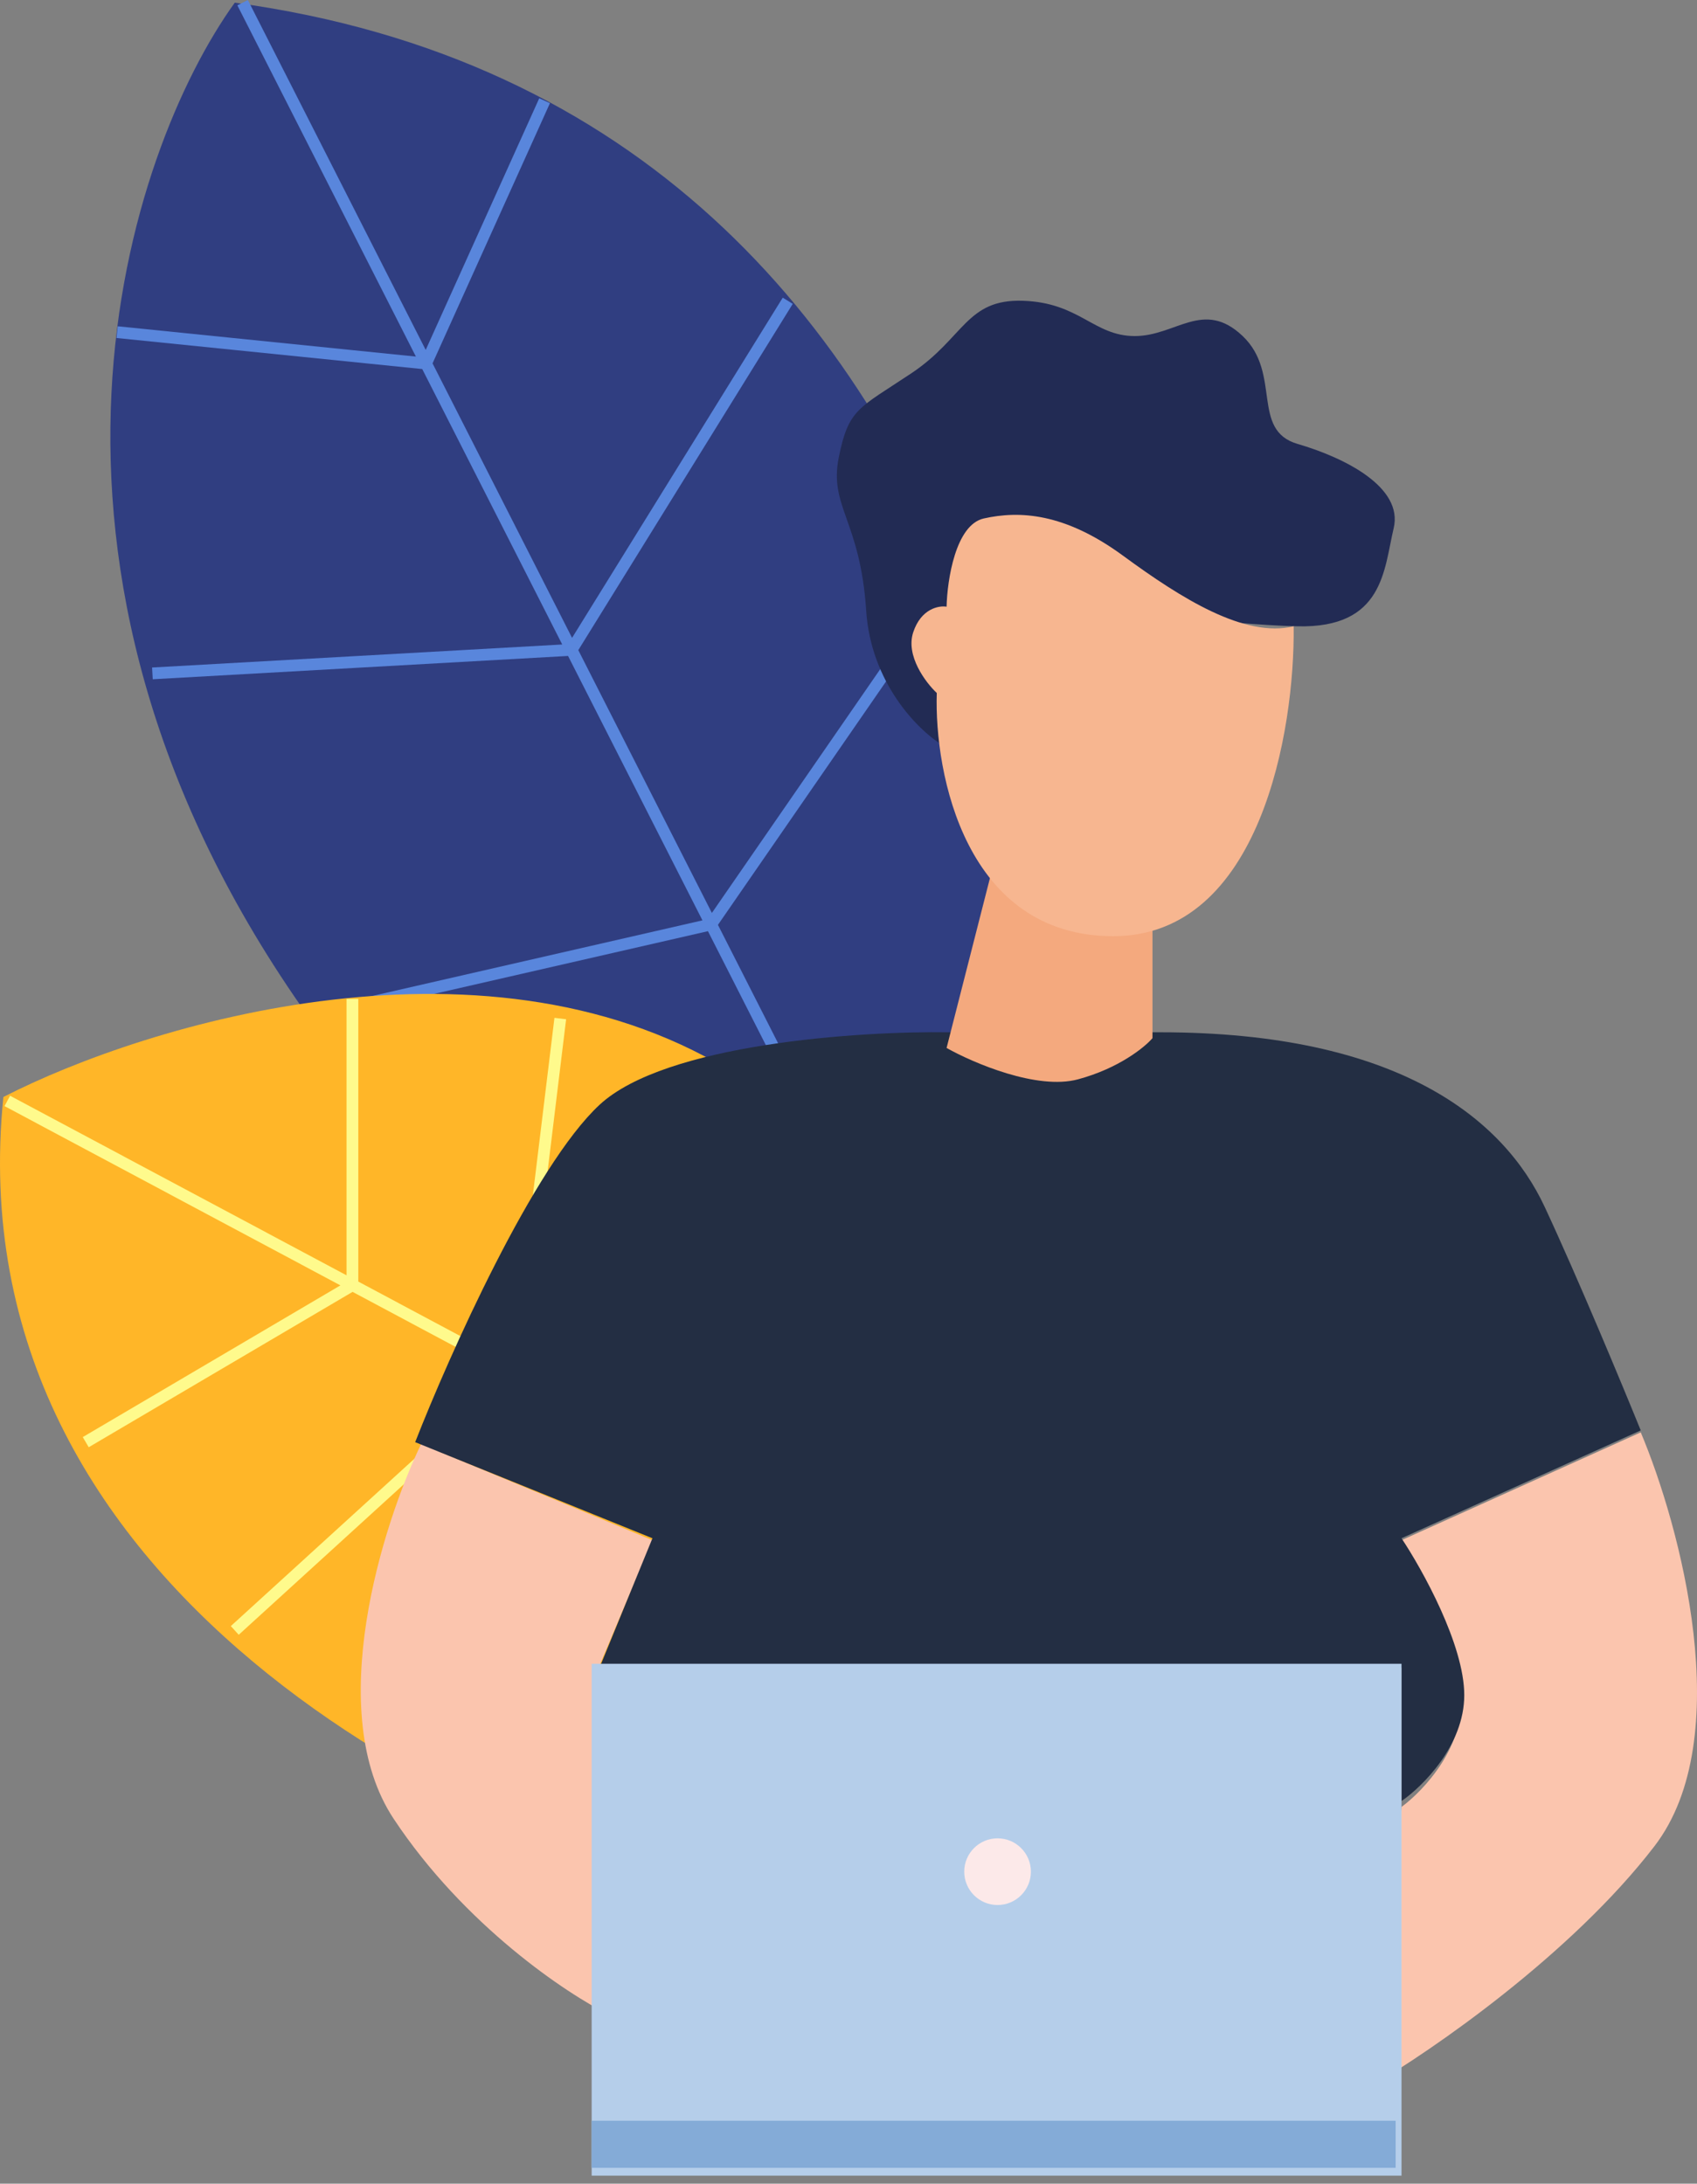 <svg width="157" height="202" viewBox="0 0 157 202" fill="none" xmlns="http://www.w3.org/2000/svg">
<rect x="0" y="0" width="157" height="202" fill="#808080" stroke="none"/>
<path d="M27.888 93.132C-0.848 51.914 11.803 14.035 21.72 0.247C96.318 10.406 103.599 95.913 97.915 137.397C86.546 139.816 56.624 134.349 27.888 93.132Z" fill="#303E81"/>
<path fill-rule="evenodd" clip-rule="evenodd" d="M38.477 32.985L21.96 0.493L22.931 0L39.385 32.369L49.888 9.094L50.88 9.541L40.017 33.613L52.925 59.005L72.416 27.535L73.342 28.108L53.502 60.14L65.86 84.451L88.396 51.822L89.291 52.441L66.421 85.554L89.329 130.619L88.359 131.112L65.496 86.137L29.461 94.388L29.218 93.326L64.988 85.137L52.554 60.677L14.131 62.834L14.07 61.747L52.015 59.617L39.063 34.139L10.78 31.266L10.89 30.183L38.477 32.985Z" fill="#5986DC"/>
<path d="M68.525 99.662C45.594 84.859 13.496 94.703 0.313 101.476C-4.331 147.338 43.853 170.172 68.525 175.857C78.08 156.627 91.456 114.466 68.525 99.662Z" fill="#FFB628"/>
<path fill-rule="evenodd" clip-rule="evenodd" d="M31.493 118.902L0.42 102.319L0.932 101.359L32.061 117.971V92.405H33.149V118.552L47.4 126.157L51.295 94.154L52.375 94.285L48.429 126.707L70.959 138.73L70.446 139.691L47.927 127.672L22.087 151.223L21.354 150.419L46.907 127.129L32.618 119.503L8.209 133.874L7.656 132.936L31.493 118.902Z" fill="#FFFA8C"/>
<path d="M36.415 168.237C29.884 158.368 35.387 141.025 38.955 133.587L60.362 142.476L54.995 155.175L56.37 160.98V186.378C52.44 184.443 42.946 178.106 36.415 168.237Z" fill="#FBC5AE"/>
<path d="M151.795 132.498L129.662 142.476C131.235 145.197 134.524 151.837 135.105 156.626C135.685 161.416 131.718 165.637 129.662 167.148L126.941 192.909C132.444 189.704 145.373 180.791 153.065 170.777C160.757 160.763 155.423 141.085 151.795 132.498Z" fill="#FBC5AE"/>
<path d="M55.463 102.202C61.559 96.542 79.531 95.369 87.755 95.49H107.348C129.301 95.49 139.096 103.472 142.906 111.636C145.953 118.167 150.102 128.144 151.795 132.317L129.662 142.295C131.597 145.197 135.468 152.164 135.468 156.808C135.468 161.452 131.597 165.274 129.662 166.604V154.268H55.463L60.362 142.295L38.41 133.405C41.555 125.363 49.368 107.862 55.463 102.202Z" fill="#232E43"/>
<path d="M129.662 153.905H54.738V201.255H129.662V153.905Z" fill="#B5CEEA"/>
<path d="M80.136 56.486C80.571 63.162 84.913 67.492 87.03 68.822L94.649 55.397C100.454 56.183 113.661 57.792 120.047 57.937C128.03 58.118 128.03 52.676 128.937 48.866C129.844 45.056 124.401 42.335 120.047 41.065C115.693 39.795 118.596 34.534 114.968 31.087C111.339 27.64 108.799 31.087 104.99 31.087C101.18 31.087 99.91 28.003 94.649 27.822C89.388 27.641 89.207 31.269 84.308 34.534C79.41 37.8 78.503 37.8 77.596 42.335C76.689 46.871 79.591 48.141 80.136 56.486Z" fill="#222B54"/>
<path d="M87.574 96.941L91.928 79.888L106.623 84.423V96.034C105.897 96.88 103.502 98.828 99.729 99.843C95.955 100.859 90.053 98.332 87.574 96.941Z" fill="#F4A97E"/>
<path d="M102.994 86.6C116.637 86.6 119.805 67.491 119.684 57.936C115.149 59.025 109.344 55.397 103.901 51.405C98.459 47.414 94.286 47.233 91.021 47.959C88.408 48.539 87.634 53.643 87.574 56.122C86.848 56.001 85.216 56.304 84.49 58.481C83.764 60.658 85.639 63.137 86.667 64.105C86.425 71.603 89.352 86.6 102.994 86.6Z" fill="#F7B690"/>
<circle cx="92.291" cy="173.136" r="3.084" fill="#FCE9E9"/>
<rect x="54.738" y="196.176" width="74.38" height="4.354" fill="#84ABD7"/>
</svg>
